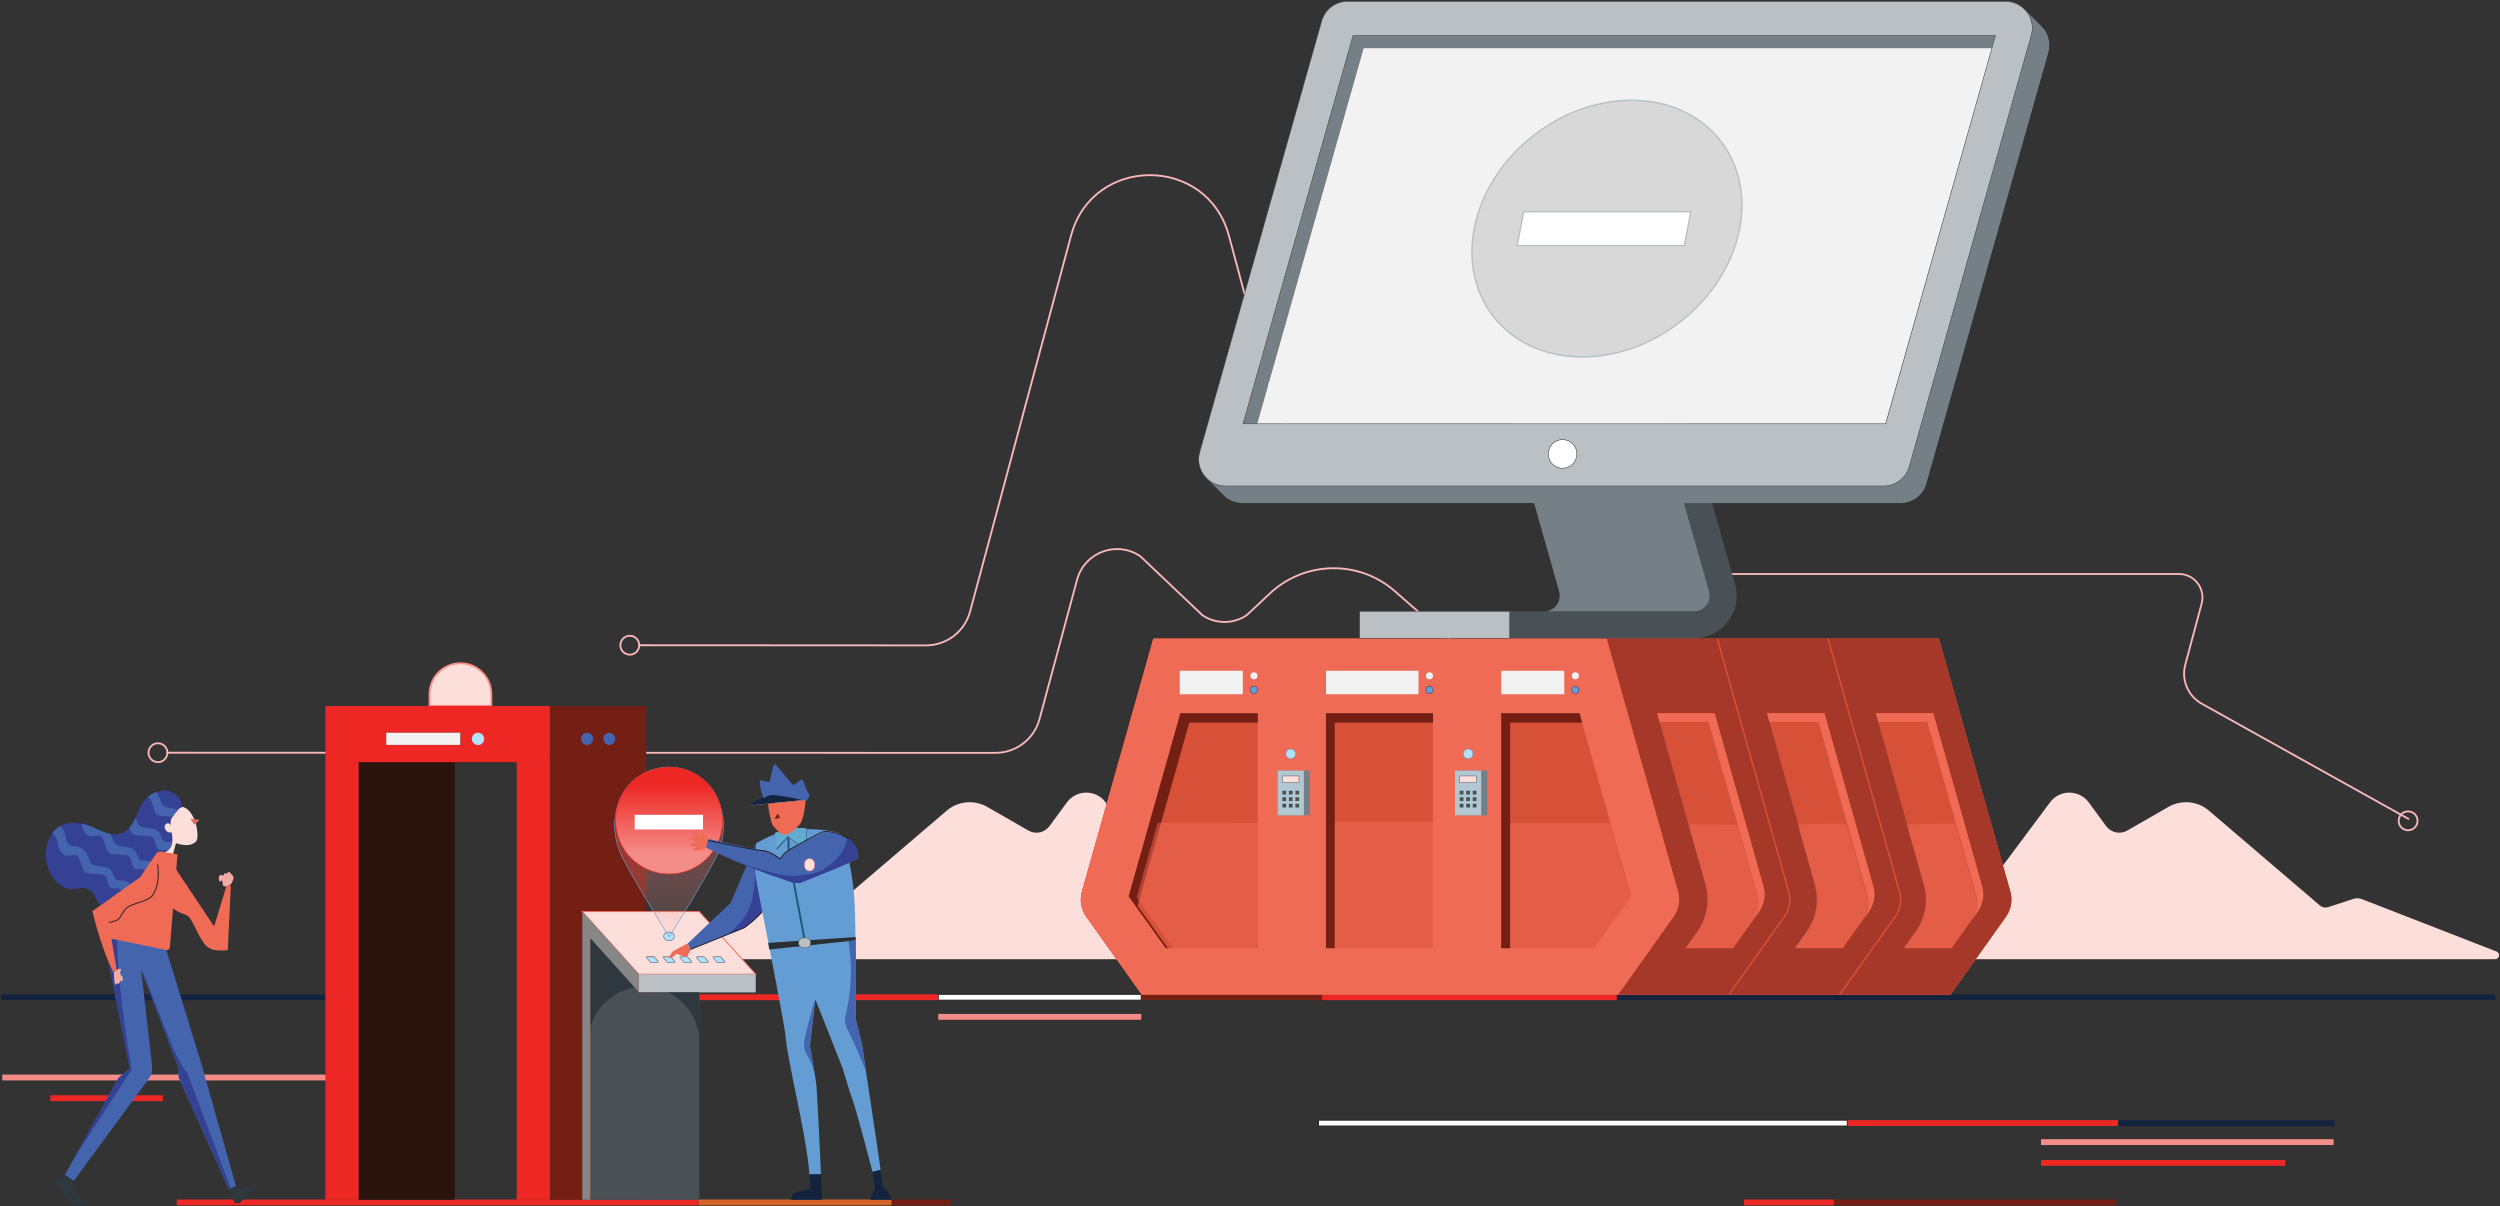 <?xml version="1.0" encoding="UTF-8"?>
<svg width="1695px" height="818px" viewBox="0 0 1695 818" version="1.1" xmlns="http://www.w3.org/2000/svg" xmlns:xlink="http://www.w3.org/1999/xlink">
    <rect x="0" y="0" width="1695" height="818" fill="#333333" stroke="none"/>
    <title>Cloud workspace is disabled</title>
    <defs>
        <linearGradient x1="50.011%" y1="99.251%" x2="50.011%" y2="33.396%" id="linearGradient-1">
            <stop stop-color="#F9B2B2" stop-opacity="0.1" offset="0%"></stop>
            <stop stop-color="#C04545" stop-opacity="0.5" offset="100%"></stop>
        </linearGradient>
        <linearGradient x1="49.796%" y1="80.673%" x2="49.796%" y2="16.122%" id="linearGradient-2">
            <stop stop-color="#F48C88" offset="0%"></stop>
            <stop stop-color="#ED2724" offset="100%"></stop>
        </linearGradient>
    </defs>
    <g id="Page-1" stroke="none" stroke-width="1" fill="none" fill-rule="evenodd">
        <g id="Passbolt-Landing-Page" transform="translate(-1236, -826)">
            <g id="Group-2" transform="translate(1236, 826)">
                <g id="Background_Elemens" transform="translate(0, 118)">
                    <rect id="Rectangle" fill="#ED2724" x="119.874" y="695.26" width="353.888" height="3.969"></rect>
                    <rect id="Rectangle" fill="#ED2724" x="1182.42" y="695.26" width="60.985" height="3.969"></rect>
                    <rect id="Rectangle" fill="#ED2724" x="896.354" y="556.142" width="200.047" height="3.969"></rect>
                    <rect id="Rectangle" fill="#14233E" x="1096.181" y="556.142" width="595.4" height="3.969"></rect>
                    <rect id="Rectangle" fill="#ED2724" x="1252.337" y="641.465" width="183.836" height="3.969"></rect>
                    <rect id="Rectangle" stroke="#221F1F" stroke-width="0.636" fill="#FFFFFF" x="893.928" y="641.465" width="358.52" height="3.969"></rect>
                    <rect id="Rectangle" fill="#D66327" x="473.872" y="695.26" width="130.682" height="3.969"></rect>
                    <rect id="Rectangle" fill="#741F13" x="604.554" y="695.26" width="40.032" height="3.969"></rect>
                    <rect id="Rectangle" fill="#741F13" x="773.723" y="556.142" width="122.631" height="3.969"></rect>
                    <rect id="Rectangle" stroke="#221F1F" stroke-width="0.636" fill="#FFFFFF" x="636.094" y="556.142" width="137.629" height="3.969"></rect>
                    <rect id="Rectangle" fill="#ED2724" x="436.708" y="556.142" width="199.386" height="3.969"></rect>
                    <rect id="Rectangle" fill="#14233E" x="0.882" y="556.142" width="225.302" height="3.969"></rect>
                    <rect id="Rectangle" fill="#741F13" x="1243.294" y="695.26" width="191.556" height="3.969"></rect>
                    <rect id="Rectangle" fill="#F48C88" x="1383.791" y="654.362" width="198.393" height="3.969"></rect>
                    <rect id="Rectangle" fill="#ED2724" x="1383.791" y="668.472" width="165.75" height="3.969"></rect>
                    <rect id="Rectangle" fill="#14233E" x="1436.173" y="641.465" width="146.672" height="3.969"></rect>
                    <polygon id="Rectangle" fill="#F48C88" transform="translate(121.361, 612.55) rotate(-180) translate(-121.361, -612.55) " points="1.542 610.566 241.18 610.566 241.18 614.535 1.542 614.535"></polygon>
                    <polygon id="Rectangle" fill="#ED2724" transform="translate(72.275, 626.562) rotate(-180) translate(-72.275, -626.562) " points="34.118 624.578 110.432 624.578 110.432 628.546 34.118 628.546"></polygon>
                    <polygon id="Rectangle" fill="#F48C88" transform="translate(704.95, 571.435) rotate(-180) translate(-704.95, -571.435) " points="636.135 569.451 773.764 569.451 773.764 573.419 636.135 573.419"></polygon>
                    <g id="Group" transform="translate(100.355, 0)" stroke="#F8B8BA" stroke-linecap="round" stroke-linejoin="round" stroke-width="1.272">
                        <path d="M333.045,319.465 L527.468,319.575 C541.474,319.575 553.715,310.205 557.354,296.646 L625.838,41.669 C640.505,-12.898 718.032,-12.898 732.809,41.669 L761.261,147.496 C768.319,173.732 792.14,191.811 819.379,191.591 L957.78,190.488 L998.914,271.181 L1377.063,271.181 C1387.43,271.181 1395.039,281.102 1392.392,291.134 L1381.254,332.693 C1378.497,343.055 1383.129,353.969 1392.503,359.15 L1532.558,437.197" id="Path"></path>
                        <path d="M13.123,392.331 L574.558,392.441 C588.563,392.441 600.804,383.071 604.443,369.512 L629.918,275.039 C634.881,256.409 656.826,248.252 672.817,259.165 L714.833,299.071 C723.876,305.244 735.897,305.244 744.94,299.071 L760.71,284.299 C784.42,262.142 821.143,261.48 845.515,282.976 L907.713,337.543" id="Path"></path>
                        <ellipse id="Oval" cx="326.649" cy="319.465" rx="6.396" ry="6.394"></ellipse>
                        <ellipse id="Oval" cx="1532.337" cy="438.52" rx="6.396" ry="6.394"></ellipse>
                        <ellipse id="Oval" cx="6.727" cy="392.331" rx="6.396" ry="6.394"></ellipse>
                    </g>
                    <path d="M824.672,526.598 L749.572,425.953 C743.065,417.134 729.831,417.244 723.325,426.063 L711.525,442.157 C708.217,446.567 702.151,447.89 697.299,445.134 L669.288,429.039 C660.576,424.079 649.548,425.071 641.939,431.575 L566.617,495.953 C565.074,497.276 563.088,497.606 561.103,497.055 L543.9,491.433 C542.025,490.772 539.93,490.882 538.055,491.654 L446.854,527.15 C444.097,528.252 444.869,532.331 447.846,532.331 L821.915,532.331 C824.782,532.441 826.437,529.024 824.672,526.598 Z" id="Path" fill="#FCDEDB"></path>
                    <path d="M1314.866,526.598 L1389.966,425.953 C1396.473,417.134 1409.706,417.244 1416.213,426.063 L1428.013,442.157 C1431.321,446.567 1437.386,447.89 1442.239,445.134 L1470.25,429.039 C1478.962,424.079 1489.99,425.071 1497.599,431.575 L1572.92,495.953 C1574.464,497.276 1576.449,497.606 1578.434,497.055 L1595.638,491.433 C1597.513,490.772 1599.608,490.882 1601.483,491.654 L1692.684,527.15 C1695.441,528.252 1694.669,532.331 1691.692,532.331 L1317.843,532.331 C1314.755,532.441 1313.101,529.024 1314.866,526.598 Z" id="Path" fill="#FCDEDB"></path>
                </g>
                <g id="Characters_and_Objects" transform="translate(31, 0)">
                    <g id="Group" transform="translate(701.562, 432.259)">
                        <g>
                            <path d="M581.987,0.772 L630.413,172.242 C632.067,178.086 630.964,184.372 627.434,189.334 L589.819,242.154 L41.586,242.154 L3.971,189.334 C0.441,184.372 -0.662,178.086 0.993,172.242 L49.418,0.772 L581.987,0.772" id="Path" fill="#D75139"></path>
                            <path d="M581.987,0.772 L630.413,172.242 C632.067,178.086 630.964,184.372 627.434,189.334 L589.819,242.154 L41.586,242.154 L3.971,189.334 C0.441,184.372 -0.662,178.086 0.993,172.242 L49.418,0.772 L581.987,0.772" id="Path" fill="#D75139"></path>
                            <g>
                                <path d="M630.413,172.132 C632.067,177.976 630.964,184.262 627.434,189.224 L589.819,242.043 L514.699,242.043 L552.314,189.224 C555.844,184.262 556.947,177.976 555.293,172.132 L506.867,0.662 L581.987,0.662 L630.413,172.132 Z M607.579,187.018 C612.432,180.292 612.432,174.227 611.66,169.926 L578.127,51.276 L539.188,51.276 L540.842,57.12 L571.949,167.39 C575.038,178.417 573.052,189.996 566.434,199.369 L558.381,210.616 L590.702,210.616 L604.931,190.657 L607.579,187.018 Z" id="Shape" fill="#A53829" fill-rule="nonzero"></path>
                                <path d="M611.66,169.926 C612.543,174.227 612.432,180.292 607.579,187.018 L605.042,190.657 C608.461,184.813 608.351,179.63 607.689,175.771 L574.155,57.12 L540.953,57.12 L539.298,51.276 L578.237,51.276 L611.66,169.926 Z" id="Path" fill="#F06B55"></path>
                                <path d="M555.293,172.132 C556.947,177.976 555.844,184.262 552.314,189.224 L514.699,242.043 L439.579,242.043 L477.194,189.224 C480.724,184.262 481.827,177.976 480.173,172.132 L431.747,0.662 L506.867,0.662 L555.293,172.132 Z M533.783,187.018 C538.636,180.292 538.636,174.227 537.864,169.926 L504.33,51.276 L465.391,51.276 L467.046,57.12 L498.153,167.39 C501.242,178.417 499.256,189.996 492.637,199.369 L484.585,210.616 L516.905,210.616 L531.135,190.657 L533.783,187.018 Z" id="Shape" fill="#A53829" fill-rule="nonzero"></path>
                                <path d="M537.864,169.926 C538.746,174.227 538.636,180.292 533.783,187.018 L531.245,190.657 C534.665,184.813 534.555,179.63 533.893,175.771 L500.359,57.12 L467.156,57.12 L465.502,51.276 L504.441,51.276 L537.864,169.926 Z" id="Path" fill="#F06B55"></path>
                                <path d="M480.173,172.132 C481.827,177.976 480.724,184.262 477.194,189.224 L439.579,242.043 L364.459,242.043 L402.074,189.224 C405.604,184.262 406.707,177.976 405.053,172.132 L356.627,0.662 L431.747,0.662 L480.173,172.132 Z M459.324,187.018 C464.178,180.292 464.178,174.227 463.406,169.926 L429.872,51.276 L390.933,51.276 L392.588,57.12 L423.695,167.39 C426.783,178.417 424.798,189.996 418.179,199.369 L410.127,210.616 L442.447,210.616 L456.677,190.657 L459.324,187.018 Z" id="Shape" fill="#A53829" fill-rule="nonzero"></path>
                                <path d="M463.406,169.926 C464.288,174.227 464.178,180.292 459.324,187.018 L456.787,190.657 C460.207,184.813 460.097,179.63 459.435,175.771 L425.901,57.12 L392.698,57.12 L391.043,51.276 L429.982,51.276 L463.406,169.926 Z" id="Path" fill="#F06B55"></path>
                                <path d="M405.163,172.132 C406.818,177.976 405.714,184.262 402.185,189.224 L364.569,242.043 L41.586,242.043 L3.971,189.224 C0.441,184.262 -0.662,177.976 0.993,172.132 L49.418,0.662 L356.738,0.662 L405.163,172.132 Z M373.394,175.44 L340.081,57.671 L338.316,51.276 L285.258,51.276 L285.258,210.616 L291.214,210.616 L348.244,210.616 L373.394,175.44 Z M337.985,25.914 C337.985,24.59 336.882,23.488 335.558,23.488 C334.235,23.488 333.131,24.59 333.131,25.914 C333.131,27.237 334.235,28.339 335.558,28.339 C336.882,28.339 337.985,27.237 337.985,25.914 Z M337.985,35.507 C337.985,34.184 336.882,33.081 335.558,33.081 C334.235,33.081 333.131,34.184 333.131,35.507 C333.131,36.83 334.235,37.933 335.558,37.933 C336.882,37.933 337.985,36.941 337.985,35.507 Z M328.057,38.484 L328.057,22.495 L285.258,22.495 L285.258,38.484 L328.057,38.484 Z M239.038,57.671 L239.038,51.276 L166.345,51.276 L166.345,210.616 L172.302,210.616 L238.928,210.616 L238.928,57.671 L239.038,57.671 Z M239.038,25.914 C239.038,24.59 237.935,23.488 236.612,23.488 C235.288,23.488 234.185,24.59 234.185,25.914 C234.185,27.237 235.288,28.339 236.612,28.339 C238.046,28.339 239.038,27.237 239.038,25.914 Z M239.038,35.507 C239.038,34.184 237.935,33.081 236.612,33.081 C235.288,33.081 234.185,34.184 234.185,35.507 C234.185,36.83 235.288,37.933 236.612,37.933 C238.046,37.933 239.038,36.941 239.038,35.507 Z M229.221,38.484 L229.221,22.495 L166.455,22.495 L166.455,38.484 L229.221,38.484 Z M120.236,57.671 L120.236,51.276 L67.84,51.276 L32.762,175.44 L57.802,210.616 L59.236,210.616 L120.236,210.616 L120.236,57.671 Z M120.016,25.914 C120.016,24.59 118.912,23.488 117.589,23.488 C116.265,23.488 115.162,24.59 115.162,25.914 C115.162,27.237 116.265,28.339 117.589,28.339 C118.912,28.339 120.016,27.237 120.016,25.914 Z M120.016,35.507 C120.016,34.184 118.912,33.081 117.589,33.081 C116.265,33.081 115.162,34.184 115.162,35.507 C115.162,36.83 116.265,37.933 117.589,37.933 C118.912,37.933 120.016,36.941 120.016,35.507 Z M110.088,38.484 L110.088,22.495 L67.288,22.495 L67.288,38.484 L110.088,38.484 Z" id="Shape" fill="#F06B55" fill-rule="nonzero"></path>
                                <polygon id="Path" fill="#D75139" points="338.316 51.276 340.191 57.671 340.191 57.671"></polygon>
                                <polygon id="Path" fill="#741F13" points="338.316 51.276 340.191 57.671 291.325 57.671 291.325 210.616 285.258 210.616 285.258 51.276"></polygon>
                                <ellipse id="Oval" fill="#F2F2F2" cx="335.558" cy="25.914" rx="2.427" ry="2.426"></ellipse>
                                <ellipse id="Oval" stroke="#1F396C" stroke-width="0.318" fill="#649DD3" cx="335.558" cy="35.507" rx="2.427" ry="2.426"></ellipse>
                                <rect id="Rectangle" fill="#F2F2F2" x="285.258" y="22.495" width="42.8" height="15.989"></rect>
                                <polygon id="Path" fill="#741F13" points="239.038 51.276 239.038 57.671 172.412 57.671 172.412 210.616 166.455 210.616 166.455 51.276"></polygon>
                                <ellipse id="Oval" fill="#F2F2F2" cx="236.612" cy="25.914" rx="2.427" ry="2.426"></ellipse>
                                <ellipse id="Oval" stroke="#1F396C" stroke-width="0.318" fill="#649DD3" cx="236.612" cy="35.507" rx="2.427" ry="2.426"></ellipse>
                                <rect id="Rectangle" fill="#F2F2F2" x="166.455" y="22.495" width="62.766" height="15.989"></rect>
                                <polygon id="Path" fill="#741F13" points="120.236 51.276 120.236 57.671 73.796 57.671 38.718 181.836 59.236 210.616 57.802 210.616 32.651 175.44 67.729 51.276"></polygon>
                                <ellipse id="Oval" fill="#F2F2F2" cx="117.589" cy="25.914" rx="2.427" ry="2.426"></ellipse>
                                <ellipse id="Oval" stroke="#1F396C" stroke-width="0.318" fill="#649DD3" cx="117.589" cy="35.507" rx="2.427" ry="2.426"></ellipse>
                                <rect id="Rectangle" fill="#F2F2F2" x="67.288" y="22.495" width="42.8" height="15.989"></rect>
                            </g>
                            <g transform="translate(133.473, 89.319)" id="Rectangle">
                                <rect fill="#748086" x="0.221" y="0.882" width="21.841" height="30.324"></rect>
                                <rect fill="#B1C8D2" x="0.221" y="0.882" width="17.76" height="30.324"></rect>
                                <rect stroke="#4A5156" stroke-width="0.318" fill="#FCDEDB" x="3.42" y="4.521" width="11.251" height="4.521"></rect>
                                <g transform="translate(3.309, 14.335)" fill="#4A5156">
                                    <rect x="0.11" y="0.221" width="2.537" height="2.536"></rect>
                                    <rect x="4.523" y="0.221" width="2.537" height="2.536"></rect>
                                    <rect x="8.935" y="0.221" width="2.537" height="2.536"></rect>
                                    <rect x="0.11" y="4.631" width="2.537" height="2.536"></rect>
                                    <rect x="4.523" y="4.631" width="2.537" height="2.536"></rect>
                                    <rect x="8.935" y="4.631" width="2.537" height="2.536"></rect>
                                    <rect x="0.11" y="9.042" width="2.537" height="2.536"></rect>
                                    <rect x="4.523" y="9.042" width="2.537" height="2.536"></rect>
                                    <rect x="8.935" y="9.042" width="2.537" height="2.536"></rect>
                                </g>
                            </g>
                            <ellipse id="Oval" stroke="#649DD3" stroke-width="0.318" fill="#B2E2F9" cx="142.519" cy="78.843" rx="3.199" ry="3.198"></ellipse>
                            <ellipse id="Oval" stroke="#649DD3" stroke-width="0.318" fill="#B2E2F9" cx="262.865" cy="78.843" rx="3.199" ry="3.198"></ellipse>
                            <path d="M431.747,0.772 L480.173,172.242 C481.827,178.086 480.724,184.372 477.194,189.334 L439.579,242.154" id="Path" stroke="#D75139" stroke-width="0.954"></path>
                            <path d="M506.867,0.772 L555.293,172.242 C556.947,178.086 555.844,184.372 552.314,189.334 L514.699,242.154" id="Path" stroke="#D75139" stroke-width="0.954"></path>
                            <g transform="translate(253.709, 89.319)" id="Rectangle">
                                <rect fill="#748086" x="0.221" y="0.882" width="21.841" height="30.324"></rect>
                                <rect fill="#B1C8D2" x="0.221" y="0.882" width="17.76" height="30.324"></rect>
                                <rect stroke="#4A5156" stroke-width="0.318" fill="#FCDEDB" x="3.42" y="4.521" width="11.251" height="4.521"></rect>
                                <g transform="translate(3.309, 14.335)" fill="#4A5156">
                                    <rect x="0.11" y="0.221" width="2.537" height="2.536"></rect>
                                    <rect x="4.523" y="0.221" width="2.537" height="2.536"></rect>
                                    <rect x="8.935" y="0.221" width="2.537" height="2.536"></rect>
                                    <rect x="0.11" y="4.631" width="2.537" height="2.536"></rect>
                                    <rect x="4.523" y="4.631" width="2.537" height="2.536"></rect>
                                    <rect x="8.935" y="4.631" width="2.537" height="2.536"></rect>
                                    <rect x="0.11" y="9.042" width="2.537" height="2.536"></rect>
                                    <rect x="4.523" y="9.042" width="2.537" height="2.536"></rect>
                                    <rect x="8.935" y="9.042" width="2.537" height="2.536"></rect>
                                </g>
                            </g>
                        </g>
                        <g transform="translate(37.505, 122.4)" fill="#F06B55" opacity="0.48">
                            <path d="M421.93,53.371 C422.702,57.23 422.702,62.413 419.282,68.257 L405.053,88.216 L372.732,88.216 L380.785,76.969 C387.403,67.706 389.389,56.017 386.3,44.99 C381.238,27.046 377.442,13.588 374.911,4.616 C374.705,3.888 407.49,4.718 407.403,4.411 C404.245,-6.764 409.087,9.556 421.93,53.371 Z" id="Path"></path>
                            <path d="M495.836,53.371 C496.609,57.23 496.609,62.413 493.189,68.257 L478.959,88.216 L446.639,88.216 L454.691,76.969 C461.31,67.706 463.295,56.017 460.207,44.99 C455.145,27.046 451.348,13.588 448.817,4.616 C448.612,3.888 481.652,3.946 481.565,3.639 C478.406,-7.536 483.164,9.042 495.836,53.371 Z" id="Path"></path>
                            <path d="M569.743,53.371 C570.515,57.23 570.515,62.413 567.096,68.257 L552.866,88.216 L520.546,88.216 L528.598,76.969 C535.217,67.706 537.202,56.017 534.113,44.99 C529.051,27.046 525.255,13.588 522.724,4.616 C522.519,3.888 555.634,3.946 555.547,3.639 C552.389,-7.536 557.121,9.042 569.743,53.371 Z" id="Path"></path>
                            <polygon id="Path" transform="translate(41.586, 46.103) scale(-1, 1) translate(-41.586, -46.103) " points="68.357 3.217 82.621 53.812 57.581 88.988 0.552 88.988 0.552 3.289"></polygon>
                            <polygon id="Path" points="321.515 3.308 335.779 53.903 310.739 89.079 253.709 89.079 253.709 3.38"></polygon>
                            <rect id="Rectangle" x="134.907" y="2.536" width="66.626" height="86.121"></rect>
                        </g>
                    </g>
                    <g id="Group" transform="translate(780.984, 0)">
                        <path d="M364.349,396.091 L317.137,229.142 L315.151,229.693 L299.598,234.104 L346.81,401.053 C347.692,404.251 347.03,407.669 345.045,410.316 C343.059,412.962 339.971,414.506 336.661,414.506 L234.957,414.506 L211.572,414.506 L211.572,432.701 L334.455,432.701 L336.661,432.701 C345.817,432.701 354.2,428.51 359.606,421.232 C365.121,414.065 366.886,404.912 364.349,396.091 Z" id="Path" fill="#4A5156"></path>
                        <path d="M346.81,401.053 C347.692,404.251 347.03,407.669 345.045,410.316 C343.059,412.962 339.971,414.506 336.661,414.506 L234.957,414.506 C238.266,414.506 241.355,412.962 243.34,410.316 C245.326,407.669 245.988,404.251 245.105,401.053 L197.893,234.104 L314.931,229.142 L315.041,229.693 L299.487,234.104 L346.81,401.053 Z" id="Path" fill="#748086"></path>
                        <rect id="Rectangle" stroke="#444445" stroke-width="0.318" fill="#BAC0C3" x="109.867" y="414.506" width="101.704" height="18.195"></rect>
                        <g transform="translate(5.515, 6.616)" fill="#748086" id="Path">
                            <path d="M569.081,14.225 C568.861,13.784 568.53,13.453 568.309,13.122 C567.206,11.689 556.616,1.213 555.734,0.331 C556.065,0.772 556.396,1.103 556.727,1.544 C560.146,6.065 561.249,11.799 559.705,17.312 L476.974,309.749 C474.768,317.468 467.708,322.871 459.655,322.871 L13.127,322.871 C8.494,322.871 4.192,321.217 0.993,318.13 L11.693,328.716 C12.024,329.046 12.355,329.377 12.685,329.708 C15.995,332.685 20.186,334.45 24.819,334.45 L471.238,334.45 C479.29,334.45 486.35,329.046 488.556,321.328 L571.287,28.891 C572.611,23.818 571.839,18.525 569.081,14.225 Z"></path>
                            <polygon points="106.999 26.024 533.121 26.024 532.238 29.111 532.238 29.111 535.437 17.533 99.829 17.533 25.261 280.748 34.857 280.748"></polygon>
                        </g>
                        <polygon id="Path" fill="#F2F2F2" points="112.515 32.64 40.373 287.364 45.668 287.364 466.494 287.364 537.754 35.728 538.636 32.64"></polygon>
                        <path d="M562.242,8.16 C561.911,7.719 561.58,7.278 561.249,6.947 C561.249,6.947 561.249,6.947 561.139,6.837 C557.719,3.088 552.976,0.992 547.902,0.992 L101.484,0.992 C93.431,0.992 86.372,6.396 84.165,14.115 L1.434,306.551 C-0.11,312.065 0.993,317.799 4.412,322.32 C4.854,322.871 5.184,323.312 5.736,323.864 C6.067,324.195 6.288,324.415 6.619,324.746 C9.928,327.834 14.23,329.488 18.752,329.488 L465.171,329.488 C473.223,329.488 480.283,324.084 482.489,316.365 L565.22,23.929 C566.765,18.415 565.662,12.681 562.242,8.16 Z M466.494,287.364 L45.668,287.364 L40.373,287.364 L30.776,287.364 L105.345,24.149 L540.953,24.149 L537.643,35.728 L466.494,287.364 Z" id="Shape" stroke="#444445" stroke-width="0.318" fill="#BAC0C3" fill-rule="nonzero"></path>
                        <ellipse id="Oval" stroke="#221F1F" stroke-width="0.318" fill="#FFFFFF" cx="247.422" cy="307.764" rx="9.707" ry="9.704"></ellipse>
                    </g>
                    <g id="Group" transform="translate(188.627, 448.8)">
                        <g>
                            <rect id="Rectangle" fill="#2A120D" x="23.496" y="67.926" width="65.303" height="296.737"></rect>
                            <path d="M113.507,21.834 L113.507,29.773 L71.59,29.773 L71.59,21.834 C71.59,10.255 80.966,0.882 92.549,0.882 C104.131,0.882 113.507,10.255 113.507,21.834 Z" id="Path" stroke="#F48C88" stroke-width="1.272" fill="#FCDEDB"></path>
                            <path d="M153.218,29.883 L153.218,364.664 L130.716,364.664 L130.716,67.926 L88.798,67.926 L23.496,67.926 L23.496,364.664 L0.993,364.664 L0.993,29.883 L71.59,29.883 L113.507,29.883 L153.218,29.883 Z M92.549,56.238 L92.549,47.968 L42.358,47.968 L42.358,56.238 L92.549,56.238 Z" id="Shape" fill="#ED2724" fill-rule="nonzero"></path>
                            <ellipse id="Oval" fill="#4464AE" cx="178.479" cy="52.158" rx="4.192" ry="4.19"></ellipse>
                            <ellipse id="Oval" fill="#4464AE" cx="193.481" cy="52.158" rx="4.192" ry="4.19"></ellipse>
                            <path d="M218.521,29.883 L218.521,364.664 L153.218,364.664 L153.218,29.883 L218.521,29.883 Z M197.673,52.158 C197.673,49.842 195.797,47.968 193.481,47.968 C191.165,47.968 189.289,49.842 189.289,52.158 C189.289,54.474 191.165,56.348 193.481,56.348 C195.797,56.238 197.673,54.474 197.673,52.158 Z M182.56,52.158 C182.56,49.842 180.685,47.968 178.369,47.968 C176.052,47.968 174.177,49.842 174.177,52.158 C174.177,54.474 176.052,56.348 178.369,56.348 C180.796,56.238 182.56,54.474 182.56,52.158 Z" id="Shape" fill="#741F13" fill-rule="nonzero"></path>
                        </g>
                        <ellipse id="Oval" fill="#B2E2F9" cx="104.462" cy="52.158" rx="4.192" ry="4.19"></ellipse>
                        <g transform="translate(174.287, 70.573)">
                            <g id="XMLID_4_" transform="translate(0, 98.141)">
                                <g id="Group">
                                    <path d="M80.194,0.551 L118.471,43.005 L39.159,43.005 L0.882,0.551 L80.194,0.551 Z M97.182,34.845 C97.402,34.845 97.623,34.515 97.402,34.294 L94.755,31.317 C94.645,31.206 94.645,31.206 94.534,31.206 L89.901,31.206 C89.681,31.206 89.46,31.537 89.681,31.758 L92.328,34.735 C92.438,34.845 92.438,34.845 92.549,34.845 L97.182,34.845 Z M85.93,34.845 C86.151,34.845 86.372,34.515 86.151,34.294 L83.503,31.317 C83.393,31.206 83.393,31.206 83.283,31.206 L78.65,31.206 C78.429,31.206 78.209,31.537 78.429,31.758 L81.077,34.735 C81.187,34.845 81.187,34.845 81.297,34.845 L85.93,34.845 Z M74.679,34.845 C74.899,34.845 75.12,34.515 74.899,34.294 L72.252,31.317 C72.142,31.206 72.142,31.206 72.031,31.206 L67.398,31.206 C67.178,31.206 66.957,31.537 67.178,31.758 L69.825,34.735 C69.936,34.845 69.936,34.845 70.046,34.845 L74.679,34.845 Z M63.317,34.845 C63.538,34.845 63.758,34.515 63.538,34.294 L60.89,31.317 C60.78,31.206 60.78,31.206 60.67,31.206 L56.037,31.206 C55.816,31.206 55.595,31.537 55.816,31.758 L58.463,34.735 C58.574,34.845 58.574,34.845 58.684,34.845 L63.317,34.845 Z M63.207,17.312 C63.207,15.769 61.662,14.445 59.677,14.445 C57.691,14.445 56.147,15.769 56.147,17.312 C56.147,18.856 57.691,20.179 59.677,20.179 C61.662,20.179 63.207,18.966 63.207,17.312 Z M52.066,34.845 C52.286,34.845 52.507,34.515 52.286,34.294 L49.639,31.317 C49.528,31.206 49.528,31.206 49.418,31.206 L44.785,31.206 C44.565,31.206 44.344,31.537 44.565,31.758 L47.212,34.735 C47.322,34.845 47.322,34.845 47.433,34.845 L52.066,34.845 Z" id="Shape" stroke="#F06B55" stroke-width="0.636" fill="#FCDEDB" fill-rule="nonzero"></path>
                                    <polygon id="Path" fill="#868686" points="39.159 43.005 39.159 55.245 6.508 18.966 6.508 195.95 0.882 195.95 0.882 0.551"></polygon>
                                    <polygon id="Path" fill="#BAC0C3" points="118.471 43.005 118.471 55.356 80.194 55.356 39.159 55.356 39.159 55.245 39.159 43.005"></polygon>
                                    <polygon id="Path" fill="#4A5156" points="80.194 55.356 80.194 195.95 6.508 195.95 6.508 18.966 39.159 55.245 39.159 55.356"></polygon>
                                    <path d="M97.402,34.404 C97.623,34.625 97.402,34.956 97.182,34.956 L92.549,34.956 C92.438,34.956 92.328,34.956 92.328,34.845 L89.681,31.868 C89.46,31.648 89.681,31.317 89.901,31.317 L94.534,31.317 C94.645,31.317 94.755,31.317 94.755,31.427 L97.402,34.404 Z" id="Path" stroke="#2D85B9" stroke-width="0.318" fill="#B2E2F9"></path>
                                    <path d="M86.151,34.404 C86.372,34.625 86.151,34.956 85.93,34.956 L81.297,34.956 C81.187,34.956 81.077,34.956 81.077,34.845 L78.429,31.868 C78.209,31.648 78.429,31.317 78.65,31.317 L83.283,31.317 C83.393,31.317 83.503,31.317 83.503,31.427 L86.151,34.404 Z" id="Path" stroke="#2D85B9" stroke-width="0.318" fill="#B2E2F9"></path>
                                    <path d="M74.899,34.404 C75.12,34.625 74.899,34.956 74.679,34.956 L70.046,34.956 C69.936,34.956 69.825,34.956 69.825,34.845 L67.178,31.868 C66.957,31.648 67.178,31.317 67.398,31.317 L72.031,31.317 C72.142,31.317 72.252,31.317 72.252,31.427 L74.899,34.404 Z" id="Path" stroke="#2D85B9" stroke-width="0.318" fill="#B2E2F9"></path>
                                    <path d="M63.648,34.404 C63.869,34.625 63.648,34.956 63.427,34.956 L58.794,34.956 C58.684,34.956 58.574,34.956 58.574,34.845 L55.926,31.868 C55.706,31.648 55.926,31.317 56.147,31.317 L60.78,31.317 C60.89,31.317 61.001,31.317 61.001,31.427 L63.648,34.404 Z" id="Path" stroke="#2D85B9" stroke-width="0.318" fill="#B2E2F9"></path>
                                    <ellipse id="Oval" stroke="#2D85B9" stroke-width="0.318" fill="#B2E2F9" cx="59.677" cy="17.312" rx="3.53" ry="2.867"></ellipse>
                                    <path d="M52.286,34.404 C52.507,34.625 52.286,34.956 52.066,34.956 L47.433,34.956 C47.322,34.956 47.212,34.956 47.212,34.845 L44.565,31.868 C44.344,31.648 44.565,31.317 44.785,31.317 L49.418,31.317 C49.528,31.317 49.639,31.317 49.639,31.427 L52.286,34.404 Z" id="Path" stroke="#2D85B9" stroke-width="0.318" fill="#B2E2F9"></path>
                                </g>
                            </g>
                            <path d="M95.306,29.773 L95.086,29.773 C91.777,13.232 77.106,0.772 59.567,0.772 C42.028,0.772 27.356,13.232 24.047,29.773 C24.047,29.773 24.047,29.773 24.047,29.773 C23.937,30.214 23.937,30.545 23.827,30.986 C23.827,30.986 23.827,30.986 23.827,30.986 C22.944,35.728 21.179,44.329 26.253,57.892 C30.225,68.588 59.677,115.674 59.677,115.674 L59.897,115.674 C59.897,115.674 89.35,68.698 93.321,57.892 C98.726,43.005 96.079,34.184 95.306,29.773 Z M23.827,31.317 C23.716,32.199 23.606,33.081 23.496,34.074 C23.606,33.081 23.716,32.199 23.827,31.317 Z" id="Shape" stroke="#649DD3" stroke-width="0.414" fill="url(#linearGradient-1)" fill-rule="nonzero"></path>
                            <path d="M80.194,153.496 L80.194,187.239 C80.194,172.352 71.59,159.561 59.125,153.496 L80.194,153.496 Z" id="Path" fill="#2F383F"></path>
                            <path d="M6.508,117.107 L36.291,150.188 C22.062,152.614 10.479,162.979 6.508,176.653 L6.508,117.107 Z" id="Path" fill="#2F383F"></path>
                        </g>
                        <rect id="Rectangle" fill="#F2F2F2" x="42.248" y="47.968" width="50.19" height="8.27"></rect>
                        <path d="M269.484,100.346 C266.174,83.805 251.503,71.345 233.964,71.345 C216.425,71.345 201.754,83.805 198.445,100.346 C198.335,100.787 198.335,101.118 198.224,101.559 C197.893,103.544 197.783,105.529 197.783,107.514 C197.783,127.583 213.998,143.792 234.075,143.792 C254.151,143.792 270.366,127.583 270.366,107.514 C270.145,105.198 269.925,102.772 269.484,100.346 Z" id="Path" stroke="#ED2724" stroke-width="0.414" fill="url(#linearGradient-2)"></path>
                        <rect id="Rectangle" fill="#FFFFFF" fill-rule="nonzero" x="210.689" y="103.654" width="46.33" height="9.924"></rect>
                        <g transform="translate(233.854, 69.47)">
                            <path d="M59.456,53.04 C59.456,53.04 69.936,85.349 67.729,92.958 C65.523,100.566 51.183,110.822 51.183,110.822 L14.561,125.598 L12.796,121.408 L41.917,93.84 L59.456,53.04 Z" id="Path" fill="#4464AE"></path>
                            <path d="M60.118,55.135 C62.435,62.413 69.605,86.452 67.729,92.848 C65.523,100.456 51.183,110.711 51.183,110.711 L40.042,115.232 C46.219,110.16 51.735,104.426 54.713,97.148 C56.368,93.178 57.029,88.768 57.691,84.577 C58.353,80.277 59.015,75.866 58.133,71.676 C57.581,68.809 56.257,66.162 55.044,63.516 L58.243,56.017 L60.118,55.135 Z" id="Path" fill="#344194"></path>
                            <path d="M67.729,92.848 C65.523,100.456 51.183,110.711 51.183,110.711 L14.561,125.488" id="Path" stroke="#221F1F" stroke-width="0.636" stroke-linecap="round" stroke-linejoin="round"></path>
                            <path d="M93.542,43.888 C93.542,43.998 93.652,48.85 93.542,50.945 C93.431,53.15 90.784,56.458 90.784,56.458 L81.077,49.291 C81.187,47.416 81.408,45.762 81.739,44.549 C85.158,44.108 89.24,43.888 93.542,43.888 Z" id="Path" stroke="#221F1F" stroke-width="0.318" fill="#FFFFFF"></path>
                            <path d="M81.849,44.549 C81.408,45.872 81.297,47.526 81.187,49.291 L81.077,49.291 L73.355,57.782 L72.473,47.085 C75.341,45.983 78.54,45.101 81.849,44.549 Z" id="Path" stroke="#221F1F" stroke-width="0.318" fill="#FFFFFF"></path>
                            <path d="M143.511,275.014 L138.106,276.337 C138.106,276.337 127.186,234.435 124.649,227.708 C122.111,220.982 118.912,209.072 117.92,206.205 C116.927,203.338 99.278,159.23 99.278,159.23 L95.637,190.878 C95.637,190.878 99.609,212.16 100.16,219.107 C100.712,226.054 103.138,275.235 103.138,277.881 L95.306,277.991 C93.431,251.085 80.746,203.559 78.981,183.159 C78.54,177.866 68.06,123.834 68.06,123.834 C68.06,123.834 67.84,122.731 67.509,120.966 C68.832,120.966 79.974,120.195 92.108,119.423 C108.323,118.32 126.634,117.107 126.634,117.107 C127.186,144.344 126.413,170.919 126.965,173.896 C127.737,177.756 131.157,188.893 131.929,195.95 C132.701,203.008 143.511,272.368 143.511,275.014 Z" id="Path" fill="#649DD3"></path>
                            <path d="M125.972,94.722 C126.193,99.795 126.413,107.734 126.524,116.997 C126.524,116.997 108.213,118.21 91.997,119.312 C91.997,119.312 81.959,66.162 81.739,64.177 C81.628,62.634 80.746,55.135 81.077,49.291 L90.784,56.458 C90.784,56.458 93.321,53.04 93.542,50.945 C93.652,48.739 93.542,43.998 93.542,43.888 C104.572,43.888 116.596,45.652 117.92,48.739 C119.574,52.489 125.2,74.763 125.972,94.722 Z" id="Path" fill="#649DD3"></path>
                            <path d="M81.849,64.177 C82.069,66.272 92.108,119.312 92.108,119.312 C79.863,120.084 68.832,120.856 67.509,120.856 C65.523,111.263 59.346,80.166 58.574,73.661 C57.691,65.942 59.236,53.481 59.236,53.481 C61.662,52.158 66.516,49.291 72.362,47.085 L73.245,57.782 L80.966,49.291 L81.077,49.291 C80.856,55.135 81.739,62.634 81.849,64.177 Z" id="Path" fill="#649DD3"></path>
                            <path d="M12.796,121.408 L14.561,125.598 C14.34,126.921 13.458,127.803 13.016,128.906 C12.906,129.347 12.685,129.678 12.355,130.009 C11.913,130.339 11.362,130.229 10.81,130.119 C9.156,129.898 7.611,129.347 6.177,128.685 C5.957,128.575 5.626,128.465 5.295,128.465 C4.964,128.465 4.743,128.685 4.523,128.906 C3.861,129.457 3.309,130.229 2.537,130.781 C1.765,131.332 0.772,131.663 1.13686838e-13,131.332 C0.552,130.339 0.993,129.347 1.544,128.355 C1.765,127.914 2.096,127.362 2.427,127.031 C2.978,126.37 12.134,121.738 12.796,121.408 Z" id="Path" fill="#F06B55"></path>
                            <path d="M67.398,120.966 C70.597,120.856 126.524,116.997 126.524,116.997" id="Path" stroke="#5DA8DC" stroke-width="0.636" stroke-linecap="round" stroke-linejoin="round"></path>
                            <path d="M81.849,44.549 C80.194,49.952 81.628,62.082 81.849,64.177 C82.069,66.272 92.108,119.312 92.108,119.312" id="Path" stroke="#1D5375" stroke-width="1.272" stroke-linecap="round" stroke-linejoin="round"></path>
                            <path d="M93.542,43.888 C93.542,43.888 93.652,48.85 93.542,50.945 C93.431,53.15 90.784,56.458 90.784,56.458 L81.077,49.181 L73.355,57.671 L72.362,46.975 L79.974,44.77 L85.489,43.667 L93.542,43.888 Z" id="Path" fill="#275F91"></path>
                            <path d="M93.1,43.226 C93.1,43.226 93.211,48.188 93.1,50.283 C92.99,52.489 90.343,55.797 90.343,55.797 L80.635,48.519 L72.914,57.01 L71.921,46.314 L79.532,44.108 L85.048,43.005 L93.1,43.226 Z" id="Path" fill="#64ABD0"></path>
                            <path d="M70.597,26.355 L55.375,28.009 C55.375,28.009 55.265,27.237 55.375,26.796 C55.485,26.355 65.303,21.392 65.303,21.392 C65.303,21.392 67.619,19.849 70.818,20.069 C78.429,20.51 91.556,23.157 92.549,24.039" id="Path" stroke="#221F1F" stroke-width="0.318" fill="#FFFFFF"></path>
                            <path d="M70.818,20.069 C78.429,20.51 91.556,23.157 92.549,24.039 L70.487,26.244 L67.288,26.575 C67.288,26.575 67.288,26.575 67.288,26.575 L55.265,27.898 C55.265,27.898 55.154,27.126 55.265,26.685 C55.375,26.355 61.552,23.157 64.089,21.834 C64.751,21.503 65.192,21.282 65.192,21.282 C65.192,21.282 67.619,19.849 70.818,20.069 Z" id="Path" fill="#14233E"></path>
                            <path d="M94.976,19.959 C95.968,20.731 94.755,23.929 92.549,24.921 C91.446,24.039 78.429,21.282 70.818,20.841 C67.619,20.621 65.303,22.275 65.303,22.275 C65.303,22.275 64.861,22.495 64.2,22.826 C63.427,21.834 61.773,15.438 61.662,12.019 C61.662,11.248 62.324,10.586 63.096,10.806 L68.171,12.019 L70.818,0.882 C71.039,0 72.142,-0.331 72.693,0.441 L84.386,14.225 L89.57,10.476 C90.012,10.145 90.674,10.365 90.894,10.917 C91.887,13.453 94.203,19.408 94.976,19.959 Z" id="Path" fill="#4464AE"></path>
                            <g id="XMLID_3_" transform="translate(77.799, 55.473) rotate(114) translate(-77.799, -55.473) translate(54.299, 5.973)">
                                <path d="M45.668,97.258 L39.711,98.141 C39.711,98.141 39.711,98.03 39.711,97.92 C39.159,94.943 32.982,64.288 31.438,60.538 C29.894,56.569 32.1,48.078 32.1,48.078 C32.1,48.078 30.886,47.416 27.908,46.865 C24.93,46.314 4.412,29.111 4.412,29.111 C1.103,25.142 0.441,16.651 1.324,10.696 C2.206,4.631 7.17,1.213 10.81,0.221 C11.913,-0.11 41.586,29.001 41.586,29.001 C41.586,29.001 43.351,32.309 43.462,33.853 C43.792,37.382 47.433,70.352 45.668,97.258 Z" id="Path" fill="#4464AE"></path>
                                <path d="M43.462,33.743 C43.792,36.83 46.44,61.641 46.109,85.57 C45.447,81.269 45.778,76.748 45.778,72.227 C45.668,65.39 44.565,58.554 43.462,51.827 C42.579,46.203 41.586,40.579 39.27,35.507 C38.056,32.75 36.402,30.214 34.747,27.678 C32.872,24.701 30.997,21.723 28.239,19.518 C26.584,18.084 24.599,16.982 22.724,15.989 C20.297,14.666 17.87,13.563 15.223,12.791 C10.7,11.358 5.957,11.137 1.324,12.019 C1.324,11.689 1.434,11.248 1.434,10.917 C2.316,4.852 7.28,1.434 10.921,0.441 C12.024,0.11 41.697,29.222 41.697,29.222 C41.697,29.222 43.351,32.199 43.462,33.743 Z" id="Path" fill="#344194"></path>
                            </g>
                            <g id="XMLID_5_" transform="translate(74.607, 50.713) rotate(113) translate(-74.607, -50.713) translate(54.607, 6.713)" stroke="#221F1F" stroke-linecap="round" stroke-linejoin="round" stroke-width="0.636">
                                <path d="M39.601,87.996 C39.049,85.018 32.872,54.363 31.328,50.614 C29.783,46.644 31.989,38.154 31.989,38.154 C31.989,38.154 30.776,37.492 27.798,36.941 C24.819,36.389 4.302,19.187 4.302,19.187 C0.993,15.217 0.331,6.726 1.213,0.772" id="Path"></path>
                            </g>
                            <path d="M24.611,47.943 C25.485,49.479 26.469,51.014 27.343,52.549 C26.789,52.992 25.909,52.667 25.359,52.34 C24.699,52.013 24.151,51.466 23.49,51.359 C24.365,52.675 25.019,54.212 25.562,55.639 C24.678,55.974 23.688,55.649 22.919,55.103 C22.149,54.557 21.602,53.79 21.165,53.022 C21.158,54.452 21.04,55.773 20.922,57.204 C20.921,57.424 20.92,57.644 20.699,57.755 C20.478,57.866 20.368,57.757 20.147,57.758 C18.828,57.105 18.174,55.568 17.741,54.03 C17.512,55.572 16.843,57.005 15.844,58.331 C14.64,56.467 16.309,53.818 15.769,51.621 C14.992,52.505 13.667,52.842 12.566,52.518 C12.57,51.748 13.345,51.303 13.788,50.861 C15.008,49.644 15.018,47.664 15.908,46.229 C15.907,46.339 15.907,46.449 15.907,46.449 L21.977,45.537 C23.079,45.751 23.955,46.846 24.611,47.943 Z" id="Path" fill="#F06B55" transform="translate(19.955, 51.934) rotate(114) translate(-19.955, -51.934) "></path>
                            <path d="M95.417,72.227 C93.542,72.227 92.108,70.794 92.108,68.919 L92.108,67.265 C92.108,65.39 93.542,63.957 95.417,63.957 C97.292,63.957 98.726,65.39 98.726,67.265 L98.726,68.919 C98.726,70.794 97.182,72.227 95.417,72.227 Z" id="Path" stroke="#F48C88" stroke-width="0.414" fill="#FCDEDB"></path>
                            <polygon id="Path" fill="#282F35" points="67.398 120.966 126.634 116.997 126.634 119.312 68.06 125.488"></polygon>
                            <path d="M96.189,120.966 C96.189,122.841 94.755,124.275 92.88,124.275 L91.225,124.275 C89.35,124.275 87.916,122.841 87.916,120.966 C87.916,119.092 89.35,117.658 91.225,117.658 L92.88,117.658 C94.755,117.658 96.189,119.092 96.189,120.966 Z" id="Path" stroke="#4D4C4D" stroke-width="0.318" fill="#BAC0C3"></path>
                            <path d="M151.343,295.194 L136.672,295.194 C136.672,292.988 139.761,287.585 139.761,287.585 L137.996,276.227 L143.401,274.904 L145.166,286.372 C148.034,288.026 151.343,295.194 151.343,295.194 Z" id="Path" fill="#14233E"></path>
                            <path d="M103.138,277.881 L103.911,295.194 L82.511,295.194 C82.511,295.194 83.283,292.547 84.607,291.114 C85.93,289.57 96.189,287.695 96.189,287.695 L95.306,277.991 L103.138,277.881 Z" id="Path" fill="#14233E"></path>
                            <path d="M70.597,26.355 L92.659,24.149 C92.659,24.149 92.218,36.169 88.688,40.69 C87.144,42.675 82.731,47.085 79.201,47.637 C75.672,48.188 70.818,41.903 70.156,40.8 C69.605,39.918 67.178,29.883 67.398,26.685 L70.597,26.355 Z" id="Path" fill="#F06B55"></path>
                            <polygon id="Path" fill="#741F13" points="73.907 33.081 71.59 37.051 75.341 36.389"></polygon>
                            <path d="M131.819,195.73 C132.039,197.274 132.701,201.905 133.584,208.19 C130.164,198.928 126.193,189.996 121.781,181.174 C120.898,179.299 119.905,177.535 119.574,175.44 C119.133,172.794 119.795,170.147 120.457,167.501 C123.987,151.842 124.428,135.522 121.781,119.754 L126.634,119.202 L126.634,116.886 C127.186,144.123 126.413,170.698 126.965,173.676 C127.737,177.645 131.046,188.783 131.819,195.73 Z" id="Path" fill="#4464AE"></path>
                            <path d="M98.947,210.396 C97.513,205.654 96.851,201.574 93.872,197.494 C92.99,196.171 92.108,193.194 92.108,193.194 C91.556,191.429 91.446,188.893 91.887,187.129 C94.424,175.219 95.858,171.911 98.726,160.002 C98.836,160.664 98.836,161.325 98.947,161.987 L95.527,190.768 C95.637,190.878 97.623,201.574 98.947,210.396 Z" id="Path" fill="#4464AE"></path>
                        </g>
                    </g>
                    <g id="Group" transform="translate(0, 535.811)">
                        <path d="M81.077,67.147 C80.415,70.676 81.518,74.315 83.614,77.182 C85.71,80.049 88.798,82.144 92.108,83.357 C93.762,83.908 95.417,84.459 96.741,85.562 C97.513,86.224 98.064,86.996 98.505,87.878 C101.043,91.958 102.697,96.479 105.234,100.559 C107.771,104.639 109.316,106.955 113.949,108.168 C116.044,108.719 121.339,108.939 123.435,108.278 L125.531,64.39 L122.442,65.272 L114.169,92.289 L87.364,52.15 L80.966,62.295 L81.077,67.147 Z" id="Path" fill="#F06B55"></path>
                        <path d="M105.675,185.908 L128.951,268.28 L124.318,270.816 L90.122,194.73 L90.122,188.555 L64.751,121.731 C64.751,121.731 71.259,179.954 72.031,185.908 C72.804,191.863 70.487,194.73 70.487,194.73 L18.973,264.862 L13.016,260.782 L49.528,194.95 L57.029,188.444 L39.27,99.566 L47.984,89.532 L80.856,105.301 L105.675,185.908 Z" id="Path" fill="#4464AE"></path>
                        <path d="M64.751,121.621 C70.377,131.545 87.806,184.254 95.858,191.422 L125.531,270.044 L124.428,270.706 L90.232,194.619 L90.232,188.444 L64.751,121.621 Z" id="Path" fill="#344194"></path>
                        <path d="M56.919,188.444 L39.159,99.566 L47.874,89.532 L49.087,90.083 C45.557,114.343 57.581,187.011 58.353,189.326 C58.353,189.326 27.577,235.971 16.657,254.055 L49.418,194.95 L56.919,188.444 Z" id="Path" fill="#344194"></path>
                        <path d="M102.807,28.883 C102.477,23.811 101.043,18.738 97.844,14.769 C96.851,13.445 95.637,12.343 94.093,11.681 C92.549,11.019 90.784,10.909 89.35,11.571 C88.578,11.902 87.695,12.453 86.813,12.674 C81.739,14.438 79.974,21.164 80.084,23.701 C80.194,27.781 81.739,31.971 84.938,34.397 L79.422,43.108 L85.93,44.542 L88.357,35.941 C89.019,36.161 89.681,36.271 90.343,36.492 C92.218,36.933 94.203,37.264 96.189,37.154 C98.175,37.043 100.05,36.382 101.594,35.058 C103.028,33.735 103.028,30.978 102.807,28.883 Z" id="Path" fill="#FCDEDB"></path>
                        <path d="M92.328,11.019 C92.438,5.947 88.688,2.418 84.055,0.654 C79.422,-1.221 72.804,1.426 68.943,4.734 C65.192,8.042 63.317,12.894 61.331,17.525 C59.346,22.157 56.588,26.898 52.066,28.883 C48.315,30.537 44.013,29.986 40.152,28.773 C36.291,27.45 32.651,25.465 28.901,24.031 C22.724,21.716 15.443,21.054 9.707,24.362 C2.868,28.222 -0.221,36.823 0.11,44.762 C0.441,50.717 2.427,56.782 6.508,61.192 C9.707,64.611 12.906,67.147 17.98,67.037 C20.517,66.926 23.054,66.044 25.592,66.265 C28.018,66.485 30.335,67.698 31.879,69.573 C33.754,71.889 34.527,74.866 36.181,77.292 C38.498,80.49 42.469,82.144 46.44,82.475 C50.411,82.695 54.272,81.703 58.022,80.379 C59.456,79.828 60.89,79.277 62.104,78.284 C63.758,76.851 63.758,74.645 64.861,72.771 C65.964,70.896 67.729,69.352 69.494,68.139 C70.928,67.147 72.473,66.155 73.576,64.831 C74.458,63.729 75.12,62.405 75.782,61.192 C76.995,58.766 78.098,56.23 78.098,53.584 C78.098,50.496 76.664,47.629 76.775,44.542 C77.437,44.431 77.547,44.211 78.098,43.88 C80.525,42.557 83.062,41.013 84.496,38.697 C86.372,35.72 86.041,31.861 85.379,28.332 C84.276,29.104 82.621,28.442 81.628,27.339 C80.966,26.568 80.525,25.465 80.635,24.472 C80.746,23.48 81.628,22.488 82.621,22.377 C83.614,22.267 84.717,23.149 84.717,24.142 C84.607,22.488 84.496,20.944 85.158,19.4 C85.93,17.415 89.129,13.225 91.004,12.122 C91.887,11.791 92.328,11.791 92.328,11.019 Z" id="Path" fill="#344194"></path>
                        <g transform="translate(4.412, 1.205)" fill="#4464AE" id="Path">
                            <path d="M85.489,12.13 C84.165,13.343 82.731,15.217 81.739,16.761 C81.739,16.761 81.739,16.761 81.739,16.761 C81.628,16.761 81.518,16.761 81.408,16.761 C79.091,16.541 76.775,16.43 74.569,16.21 C73.134,16.099 71.7,15.989 70.708,14.997 C69.715,14.115 69.384,12.681 68.943,11.358 C68.502,9.704 67.95,8.16 67.288,6.506 C66.957,5.734 66.626,4.962 66.075,4.411 C65.523,3.97 64.972,3.749 64.42,3.639 C64.53,3.529 64.53,3.529 64.641,3.418 C66.185,2.095 68.171,0.882 70.266,0 C71.039,0.662 71.7,1.544 72.142,2.426 C73.465,4.962 73.686,8.27 76.113,9.814 C77.657,10.806 79.643,10.806 81.518,11.027 C82.731,11.358 84.165,11.578 85.489,12.13 Z"></path>
                            <path d="M80.635,33.963 C80.856,33.963 81.077,34.074 81.297,34.074 C81.077,35.286 80.746,36.499 80.084,37.602 C79.643,38.374 78.981,39.146 78.319,39.808 C76.664,38.705 74.127,39.918 72.252,38.925 C69.274,37.492 70.597,32.199 67.84,30.545 C67.068,29.994 66.075,29.994 65.082,29.883 C62.766,29.663 60.449,29.552 58.243,29.332 C56.809,29.222 55.375,29.111 54.382,28.119 C53.389,27.237 53.058,25.803 52.617,24.48 C52.617,24.37 52.507,24.149 52.507,24.039 C54.161,22.054 55.485,19.738 56.588,17.423 C57.36,19.518 57.912,21.834 59.787,23.157 C61.331,24.149 63.317,24.149 65.192,24.37 C68.281,24.59 71.7,25.693 73.134,28.339 C74.017,29.994 74.238,32.309 75.782,33.412 C77.106,34.184 78.981,33.743 80.635,33.963 Z"></path>
                            <path d="M80.525,22.605 C80.525,22.716 80.525,22.826 80.525,22.936 C80.525,22.936 80.525,22.826 80.525,22.605 Z"></path>
                            <path d="M70.708,53.702 C71.259,54.584 72.142,55.135 73.134,55.466 C72.693,57.01 72.031,58.443 71.259,59.877 C71.149,60.097 71.149,60.208 71.039,60.428 C68.943,60.538 66.626,61.531 65.082,60.208 C62.876,58.443 64.42,54.253 62.104,52.599 C60.339,51.386 57.912,52.709 56.037,51.717 C53.058,50.283 54.382,44.99 51.624,43.336 C50.852,42.785 49.859,42.785 48.867,42.675 C46.55,42.454 44.234,42.344 42.028,42.123 C40.594,42.013 39.159,41.903 38.167,40.91 C37.174,40.028 36.843,38.595 36.402,37.271 C35.961,35.617 35.409,34.074 34.747,32.419 C34.416,31.648 34.085,30.876 33.534,30.324 C31.548,28.56 28.46,30.324 25.812,29.994 C23.275,29.552 21.51,27.126 20.738,24.59 C20.407,23.488 20.186,22.385 19.856,21.282 C21.4,21.613 23.054,22.054 24.488,22.605 C28.349,24.039 31.879,26.024 35.74,27.347 C36.953,27.788 38.167,28.119 39.49,28.229 C39.49,28.229 39.49,28.339 39.601,28.339 C40.924,30.876 41.145,34.184 43.572,35.728 C45.116,36.72 47.102,36.72 48.867,36.941 C51.955,37.161 55.375,38.264 56.809,40.91 C57.691,42.564 57.912,44.88 59.456,45.983 C60.89,46.975 62.766,46.424 64.42,46.644 C66.957,46.865 69.274,48.85 70.046,51.276 C70.266,52.268 70.377,53.04 70.708,53.702 Z"></path>
                            <path d="M61.552,70.132 C61.111,70.573 60.78,71.124 60.449,71.676 C59.787,72.778 59.567,73.991 59.015,75.204 C58.243,74.543 57.36,73.881 56.368,73.661 C53.831,73.109 50.852,74.984 48.867,73.33 C46.66,71.565 48.205,67.375 45.888,65.721 C44.234,64.508 41.697,65.831 39.821,64.839 C36.843,63.405 38.167,58.112 35.409,56.458 C34.637,55.907 33.644,55.907 32.651,55.797 C30.335,55.576 28.018,55.466 25.812,55.245 C24.378,55.135 22.944,55.025 21.951,54.032 C20.959,53.15 20.628,51.717 20.186,50.394 C19.745,48.739 19.194,47.196 18.532,45.542 C18.201,44.77 17.87,43.998 17.318,43.446 C15.333,41.682 12.244,43.446 9.597,43.116 C7.06,42.675 5.295,40.249 4.523,37.712 C3.75,35.286 3.42,32.53 2.316,30.324 C1.765,29.332 1.103,28.45 0.221,27.678 C1.655,25.803 3.309,24.259 5.405,23.046 C5.515,23.046 5.626,22.936 5.626,22.936 C7.06,24.37 8.053,26.244 8.604,28.229 C9.045,29.773 9.156,31.317 9.707,32.861 C10.259,34.404 11.141,35.838 12.685,36.389 C13.678,36.72 14.781,36.61 15.884,36.72 C18.973,36.941 21.951,38.925 23.385,41.682 C24.709,44.218 24.93,47.526 27.356,49.07 C28.901,50.063 30.886,50.063 32.762,50.283 C35.85,50.504 39.27,51.606 40.704,54.253 C41.586,55.907 41.807,58.223 43.351,59.325 C44.785,60.318 46.66,59.766 48.315,59.987 C50.852,60.208 53.169,62.192 53.941,64.618 C54.161,65.39 54.272,66.162 54.603,66.824 C55.595,68.588 57.912,68.809 59.787,69.36 C60.339,69.581 60.89,69.801 61.552,70.132 Z"></path>
                        </g>
                        <path d="M37.064,99.125 L81.739,108.278 C82.952,108.498 84.055,107.726 84.165,106.514 L89.35,43.439 L78.429,41.564 C76.995,41.344 75.451,41.895 74.679,43.218 L37.064,99.125 Z" id="Path" fill="#F06B55"></path>
                        <path d="M70.708,62.626 C73.465,60.862 75.561,58.105 76.775,55.017 C76.113,58.436 73.907,61.523 71.259,63.729 C67.95,66.596 63.869,68.47 60.008,70.565 C57.36,71.999 54.713,73.543 52.507,75.638 L58.684,66.375 C63.538,65.383 68.06,64.39 70.708,62.626 Z" id="Path" fill="#221F1F"></path>
                        <path d="M43.158,89.49 C44.963,89.379 48.84,88.387 50.177,86.402 C51.514,84.417 52.65,81.991 54.187,80.448 C58.065,76.368 67.891,76.037 71.768,71.957 C73.774,69.751 75.177,66.223 75.846,62.363 C76.514,58.504 76.381,54.424 75.913,50.454 L31.66,81.991 C31.66,81.991 37.409,107.464 46.233,123.784 L48.171,121.799 C48.171,121.689 42.957,93.018 43.158,89.49 Z" id="Path" fill="#F06B55"></path>
                        <path d="M48.372,121.799 C49.575,120.806 50.845,120.365 51.313,122.24 C51.046,122.35 50.778,122.461 50.578,122.681 C50.377,122.902 50.645,124.776 50.778,125.107 C50.912,125.548 51.38,125.658 51.647,125.879 C51.915,126.099 52.115,126.541 52.249,127.092 C52.383,127.864 52.383,128.746 51.981,129.187 C51.58,129.738 50.845,129.518 50.711,128.746 C50.511,129.408 50.377,130.179 49.976,130.621 C49.642,131.172 49.04,131.392 48.572,131.062 C48.505,130.951 48.372,130.951 48.305,130.951 C48.238,130.951 48.171,131.062 48.104,131.172 C47.904,131.613 47.57,131.834 47.235,131.834 C46.701,131.062 46.567,129.959 46.5,128.966 C46.299,127.092 46.233,125.217 46.299,123.453" id="Path" fill="#F3ABA8"></path>
                        <path d="M122.553,65.272 C122.001,64.942 121.339,65.272 120.788,65.052 C120.236,64.831 120.016,63.949 119.905,63.177 C119.905,62.405 119.795,61.634 119.354,61.192 C119.354,61.192 119.243,61.082 119.133,61.082 C118.912,61.082 118.912,61.413 118.802,61.634 C118.692,61.964 118.251,61.964 117.92,61.744 C117.699,61.523 117.589,61.192 117.478,60.751 C117.258,59.869 117.258,58.987 117.589,58.215 C117.92,57.443 118.912,57.002 119.574,57.554 C119.685,57.664 119.795,57.884 120.016,57.884 C120.457,57.995 120.567,57.333 120.788,57.002 C121.119,56.341 121.891,56.01 122.442,56.341 C122.553,56.341 122.663,56.451 122.773,56.451 C123.325,56.451 123.435,55.458 123.987,55.348 C124.318,55.238 124.649,55.458 124.869,55.789 C125.2,56.12 125.641,56.561 125.972,56.892 C126.524,57.443 127.186,58.215 127.296,59.097 C127.406,59.759 127.075,60.421 126.855,61.082 C126.413,62.295 125.862,63.618 124.759,64.28" id="Path" fill="#F3ABA8"></path>
                        <path d="M143.732,265.523 C144.283,265.303 144.725,265.964 144.283,266.405 L131.488,279.858 L128.068,279.858 L124.318,270.816 L128.951,268.28 L131.708,270.816 L143.732,265.523 Z" id="Path" fill="#2F383F"></path>
                        <path d="M25.04,276.771 C25.481,277.322 27.577,279.858 26.805,279.858 L16.326,279.858 L6.729,265.634 L12.906,260.782 L18.863,264.862 L19.856,270.816 L20.738,275.117 L25.04,276.771 Z" id="Path" fill="#2F383F"></path>
                        <polygon id="Path" fill="#DF6B65" points="98.064 19.179 104.462 20.172 100.601 23.259"></polygon>
                        <path d="M43.158,89.49 C44.963,89.379 48.84,88.387 50.177,86.402 C51.514,84.417 52.65,81.991 54.187,80.448 C58.065,76.368 67.891,76.037 71.768,71.957 C73.774,69.751 75.177,66.223 75.846,62.363 C76.514,58.504 76.381,54.424 75.913,50.454" id="Path" stroke="#221F1F" stroke-width="0.636" stroke-linecap="round" stroke-linejoin="round"></path>
                    </g>
                </g>
                <path d="M1072.844,242 C1122.525,242 1170.256,203.049 1179.455,155 C1188.654,106.951 1155.836,68 1106.156,68 C1056.475,68 1008.744,106.951 999.545,155 C990.346,203.049 1023.164,242 1072.844,242 Z" id="Oval" stroke="#BAC0C3" fill="#D8D8D8" fill-rule="nonzero"></path>
                <path d="M1033.035,143.5 L1028.605,166.5 L1141.965,166.5 L1146.395,143.5 L1033.035,143.5 Z" id="Rectangle" stroke="#BAC0C3" fill="#FFFFFF" fill-rule="nonzero"></path>
            </g>
        </g>
    </g>
</svg>